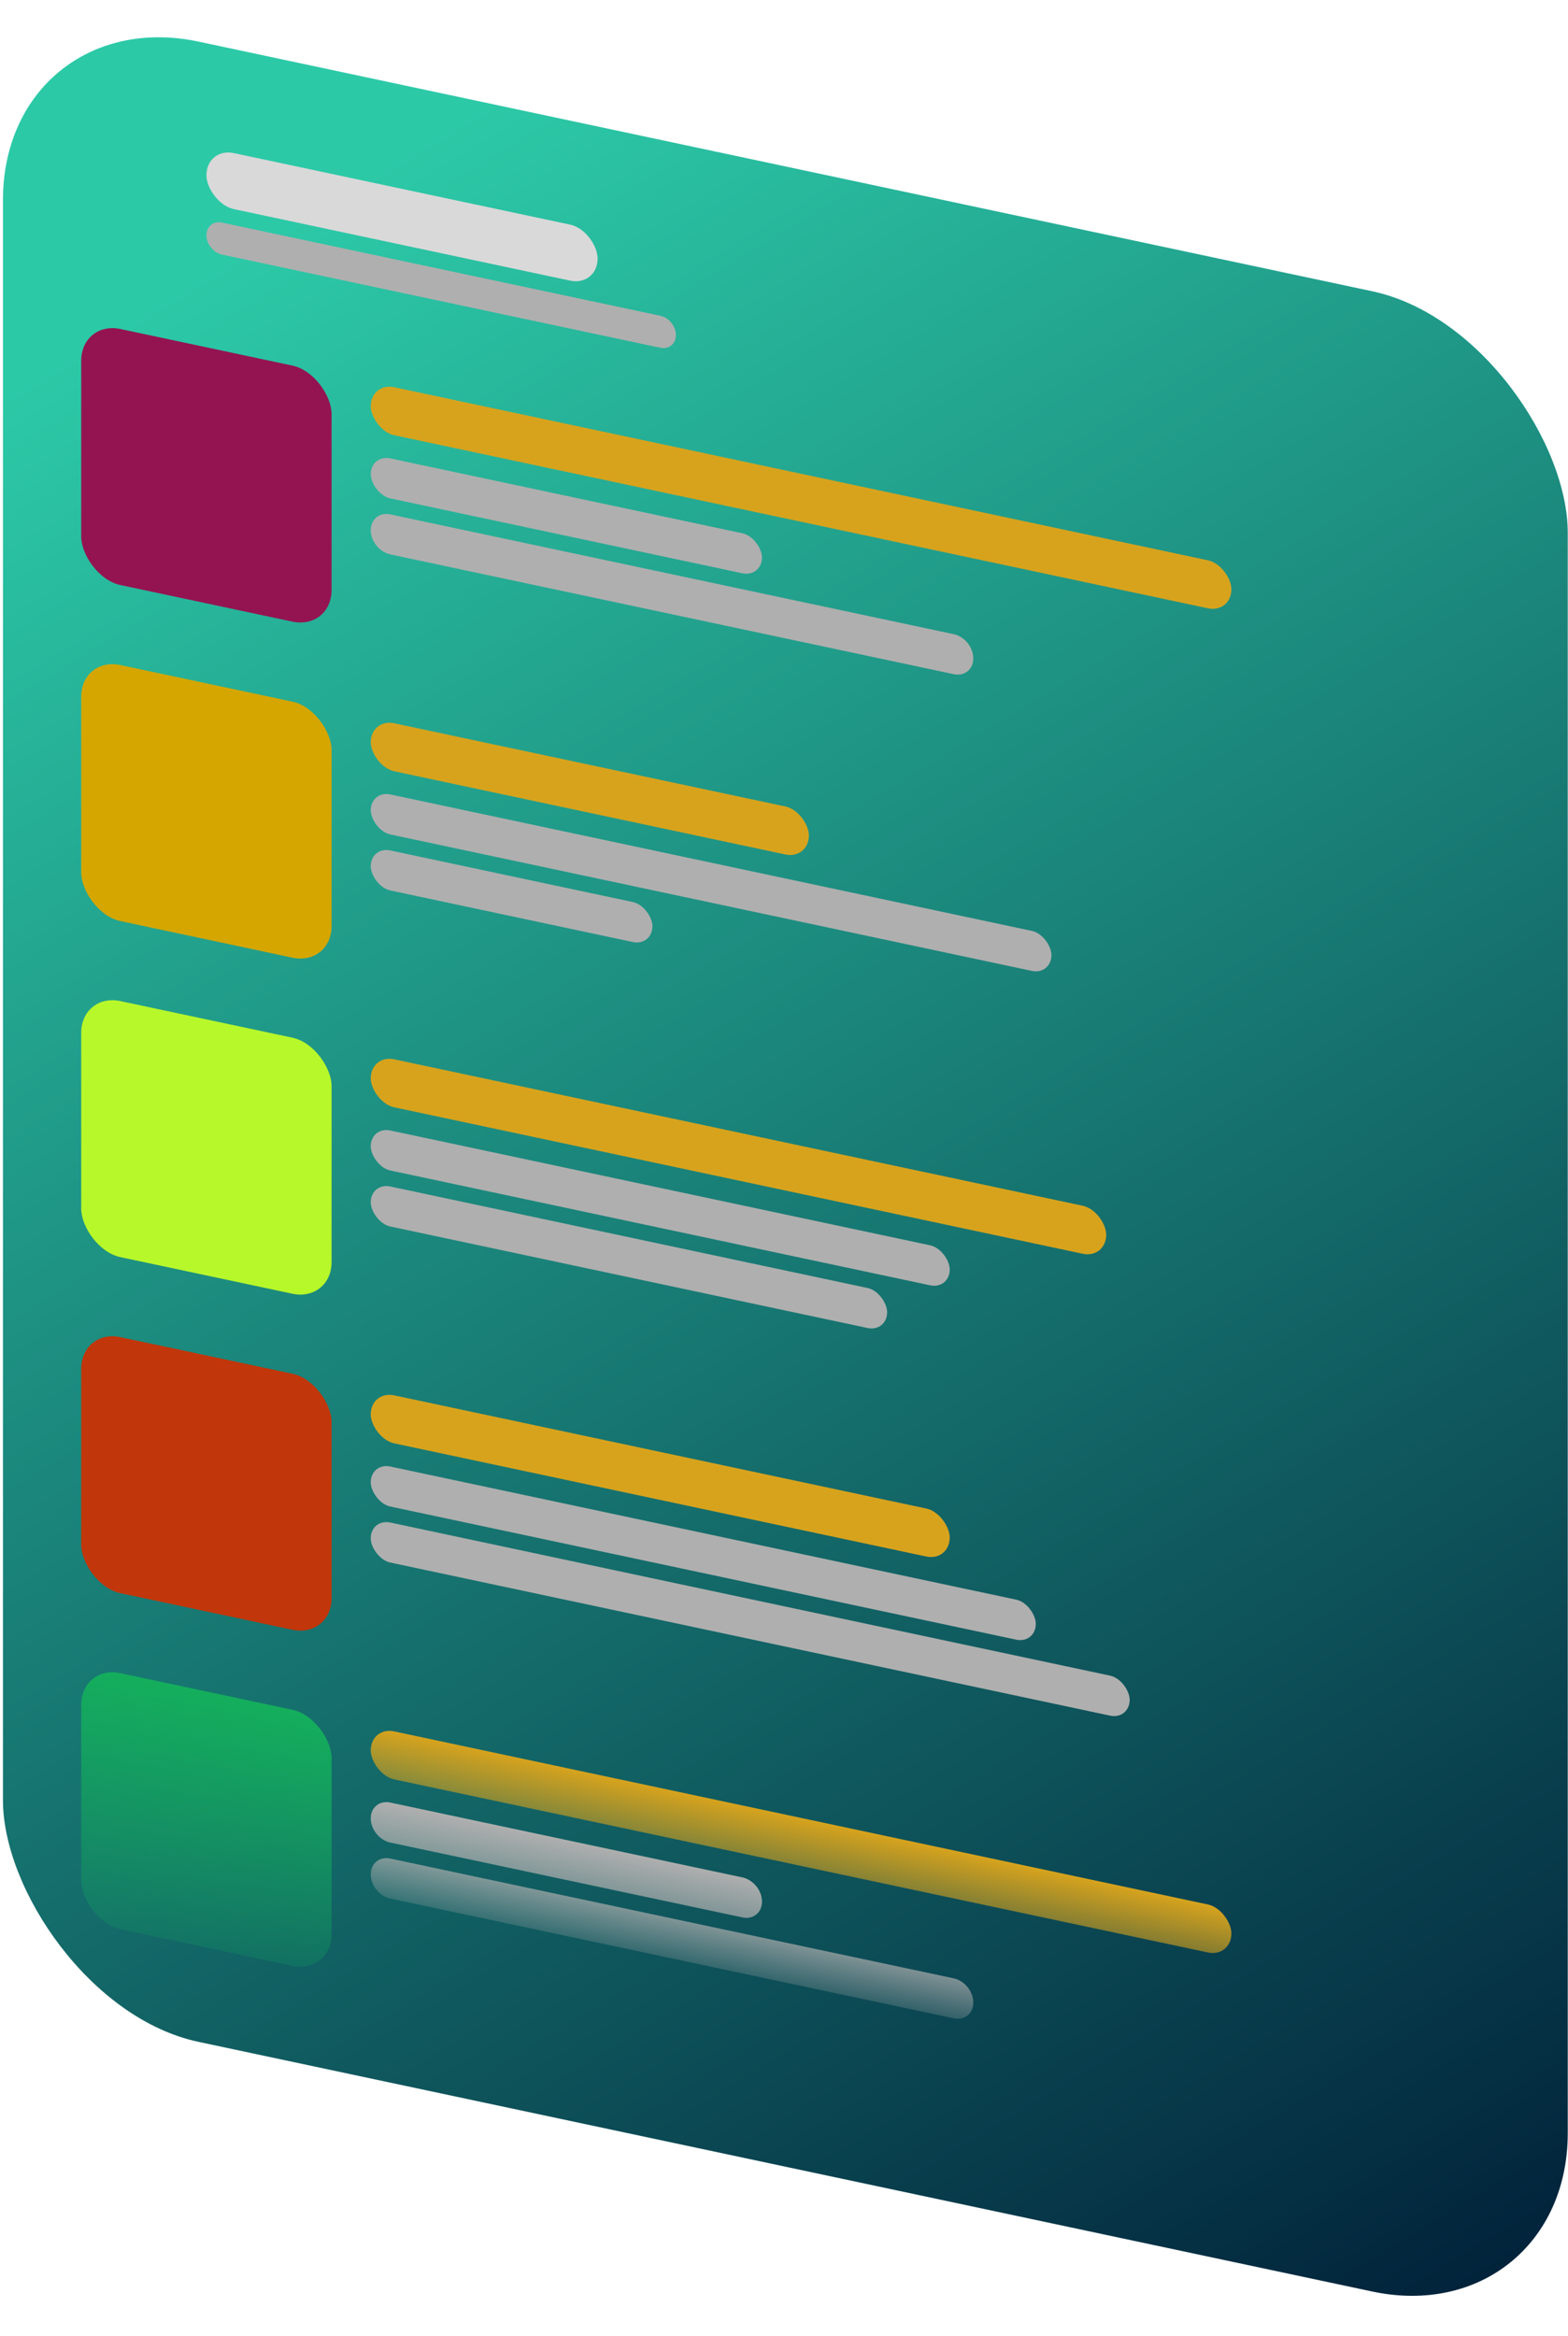 <svg width="196" height="292" viewBox="0 0 196 292" fill="none" xmlns="http://www.w3.org/2000/svg">
<rect width="200" height="250" rx="25" transform="matrix(0.978 0.208 0 1 0.37 0)" fill="url(#paint0_linear_15_88)"/>
<rect width="32" height="32" rx="5" transform="matrix(0.978 0.208 0 1 10.152 208.079)" fill="url(#paint1_linear_15_88)"/>
<rect width="110" height="6" rx="3" transform="matrix(0.978 0.208 0 1 46.343 215.772)" fill="url(#paint2_linear_15_88)"/>
<path d="M46.343 227.272C46.343 225.891 47.438 225.005 48.789 225.292L92.805 234.648C94.156 234.935 95.251 236.287 95.251 237.667C95.251 239.048 94.156 239.935 92.805 239.648L48.789 230.292C47.438 230.005 46.343 228.653 46.343 227.272Z" fill="url(#paint3_linear_15_88)"/>
<path d="M46.343 234.272C46.343 232.891 47.438 232.005 48.789 232.292L119.215 247.261C120.566 247.548 121.661 248.9 121.661 250.281C121.661 251.662 120.566 252.548 119.215 252.261L48.789 237.292C47.438 237.005 46.343 235.653 46.343 234.272Z" fill="url(#paint4_linear_15_88)"/>
<rect width="32" height="32" rx="5" transform="matrix(0.978 0.208 0 1 10.152 124.079)" fill="#B7F82A"/>
<rect width="94" height="6" rx="3" transform="matrix(0.978 0.208 0 1 46.343 131.772)" fill="#D7A31D"/>
<rect width="74" height="5" rx="2.5" transform="matrix(0.978 0.208 0 1 46.343 140.772)" fill="#AFAFAF"/>
<rect width="66" height="5" rx="2.5" transform="matrix(0.978 0.208 0 1 46.343 147.772)" fill="#AFAFAF"/>
<rect width="32" height="32" rx="5" transform="matrix(0.978 0.208 0 1 10.152 166.079)" fill="#C1360A"/>
<rect width="74" height="6" rx="3" transform="matrix(0.978 0.208 0 1 46.343 173.772)" fill="#D7A31D"/>
<rect width="85" height="5" rx="2.5" transform="matrix(0.978 0.208 0 1 46.343 182.772)" fill="#AFAFAF"/>
<rect width="97" height="5" rx="2.5" transform="matrix(0.978 0.208 0 1 46.343 189.772)" fill="#AFAFAF"/>
<rect width="32" height="32" rx="5" transform="matrix(0.978 0.208 0 1 10.152 82.079)" fill="#D5A600"/>
<rect width="56" height="6" rx="3" transform="matrix(0.978 0.208 0 1 46.343 89.772)" fill="#D7A31D"/>
<rect width="87" height="5" rx="2.5" transform="matrix(0.978 0.208 0 1 46.343 98.772)" fill="#AFAFAF"/>
<rect width="36" height="5" rx="2.5" transform="matrix(0.978 0.208 0 1 46.343 105.772)" fill="#AFAFAF"/>
<rect width="32" height="32" rx="5" transform="matrix(0.978 0.208 0 1 10.152 40.079)" fill="#941451"/>
<rect width="110" height="6" rx="3" transform="matrix(0.978 0.208 0 1 46.343 47.772)" fill="#D7A31D"/>
<rect width="50" height="5" rx="2.5" transform="matrix(0.978 0.208 0 1 46.343 56.772)" fill="#AFAFAF"/>
<path d="M46.343 66.272C46.343 64.891 47.438 64.005 48.789 64.292L119.215 79.261C120.566 79.548 121.661 80.9 121.661 82.281C121.661 83.662 120.566 84.548 119.215 84.261L48.789 69.292C47.438 69.005 46.343 67.653 46.343 66.272Z" fill="#AFAFAF"/>
<path d="M25.802 29.406C25.802 28.301 26.678 27.592 27.759 27.822L82.535 39.465C83.615 39.694 84.491 40.776 84.491 41.88C84.491 42.985 83.615 43.694 82.535 43.465L27.759 31.822C26.678 31.592 25.802 30.51 25.802 29.406Z" fill="#AFAFAF"/>
<rect width="50" height="7" rx="3.5" transform="matrix(0.978 0.208 0 1 25.802 18.406)" fill="#D9D9D9"/>
<defs>
<linearGradient id="paint0_linear_15_88" x1="0" y1="0" x2="200" y2="250" gradientUnits="userSpaceOnUse">
<stop offset="0.12" stop-color="#2CC9A7"/>
<stop offset="1" stop-color="#001D37"/>
</linearGradient>
<linearGradient id="paint1_linear_15_88" x1="16" y1="0" x2="16" y2="32" gradientUnits="userSpaceOnUse">
<stop stop-color="#14AE5C"/>
<stop offset="1" stop-color="#14AE5C" stop-opacity="0.2"/>
</linearGradient>
<linearGradient id="paint2_linear_15_88" x1="55" y1="0" x2="55" y2="6" gradientUnits="userSpaceOnUse">
<stop stop-color="#D7A31D"/>
<stop offset="1" stop-color="#D7A31D" stop-opacity="0.6"/>
</linearGradient>
<linearGradient id="paint3_linear_15_88" x1="70.768" y1="229.963" x2="69.676" y2="235.237" gradientUnits="userSpaceOnUse">
<stop stop-color="#AFAFAF"/>
<stop offset="1" stop-color="#AFAFAF" stop-opacity="0.7"/>
</linearGradient>
<linearGradient id="paint4_linear_15_88" x1="83.513" y1="239.672" x2="82.394" y2="244.935" gradientUnits="userSpaceOnUse">
<stop stop-color="#AFAFAF" stop-opacity="0.7"/>
<stop offset="1" stop-color="#AFAFAF" stop-opacity="0.2"/>
</linearGradient>
</defs>
</svg>
